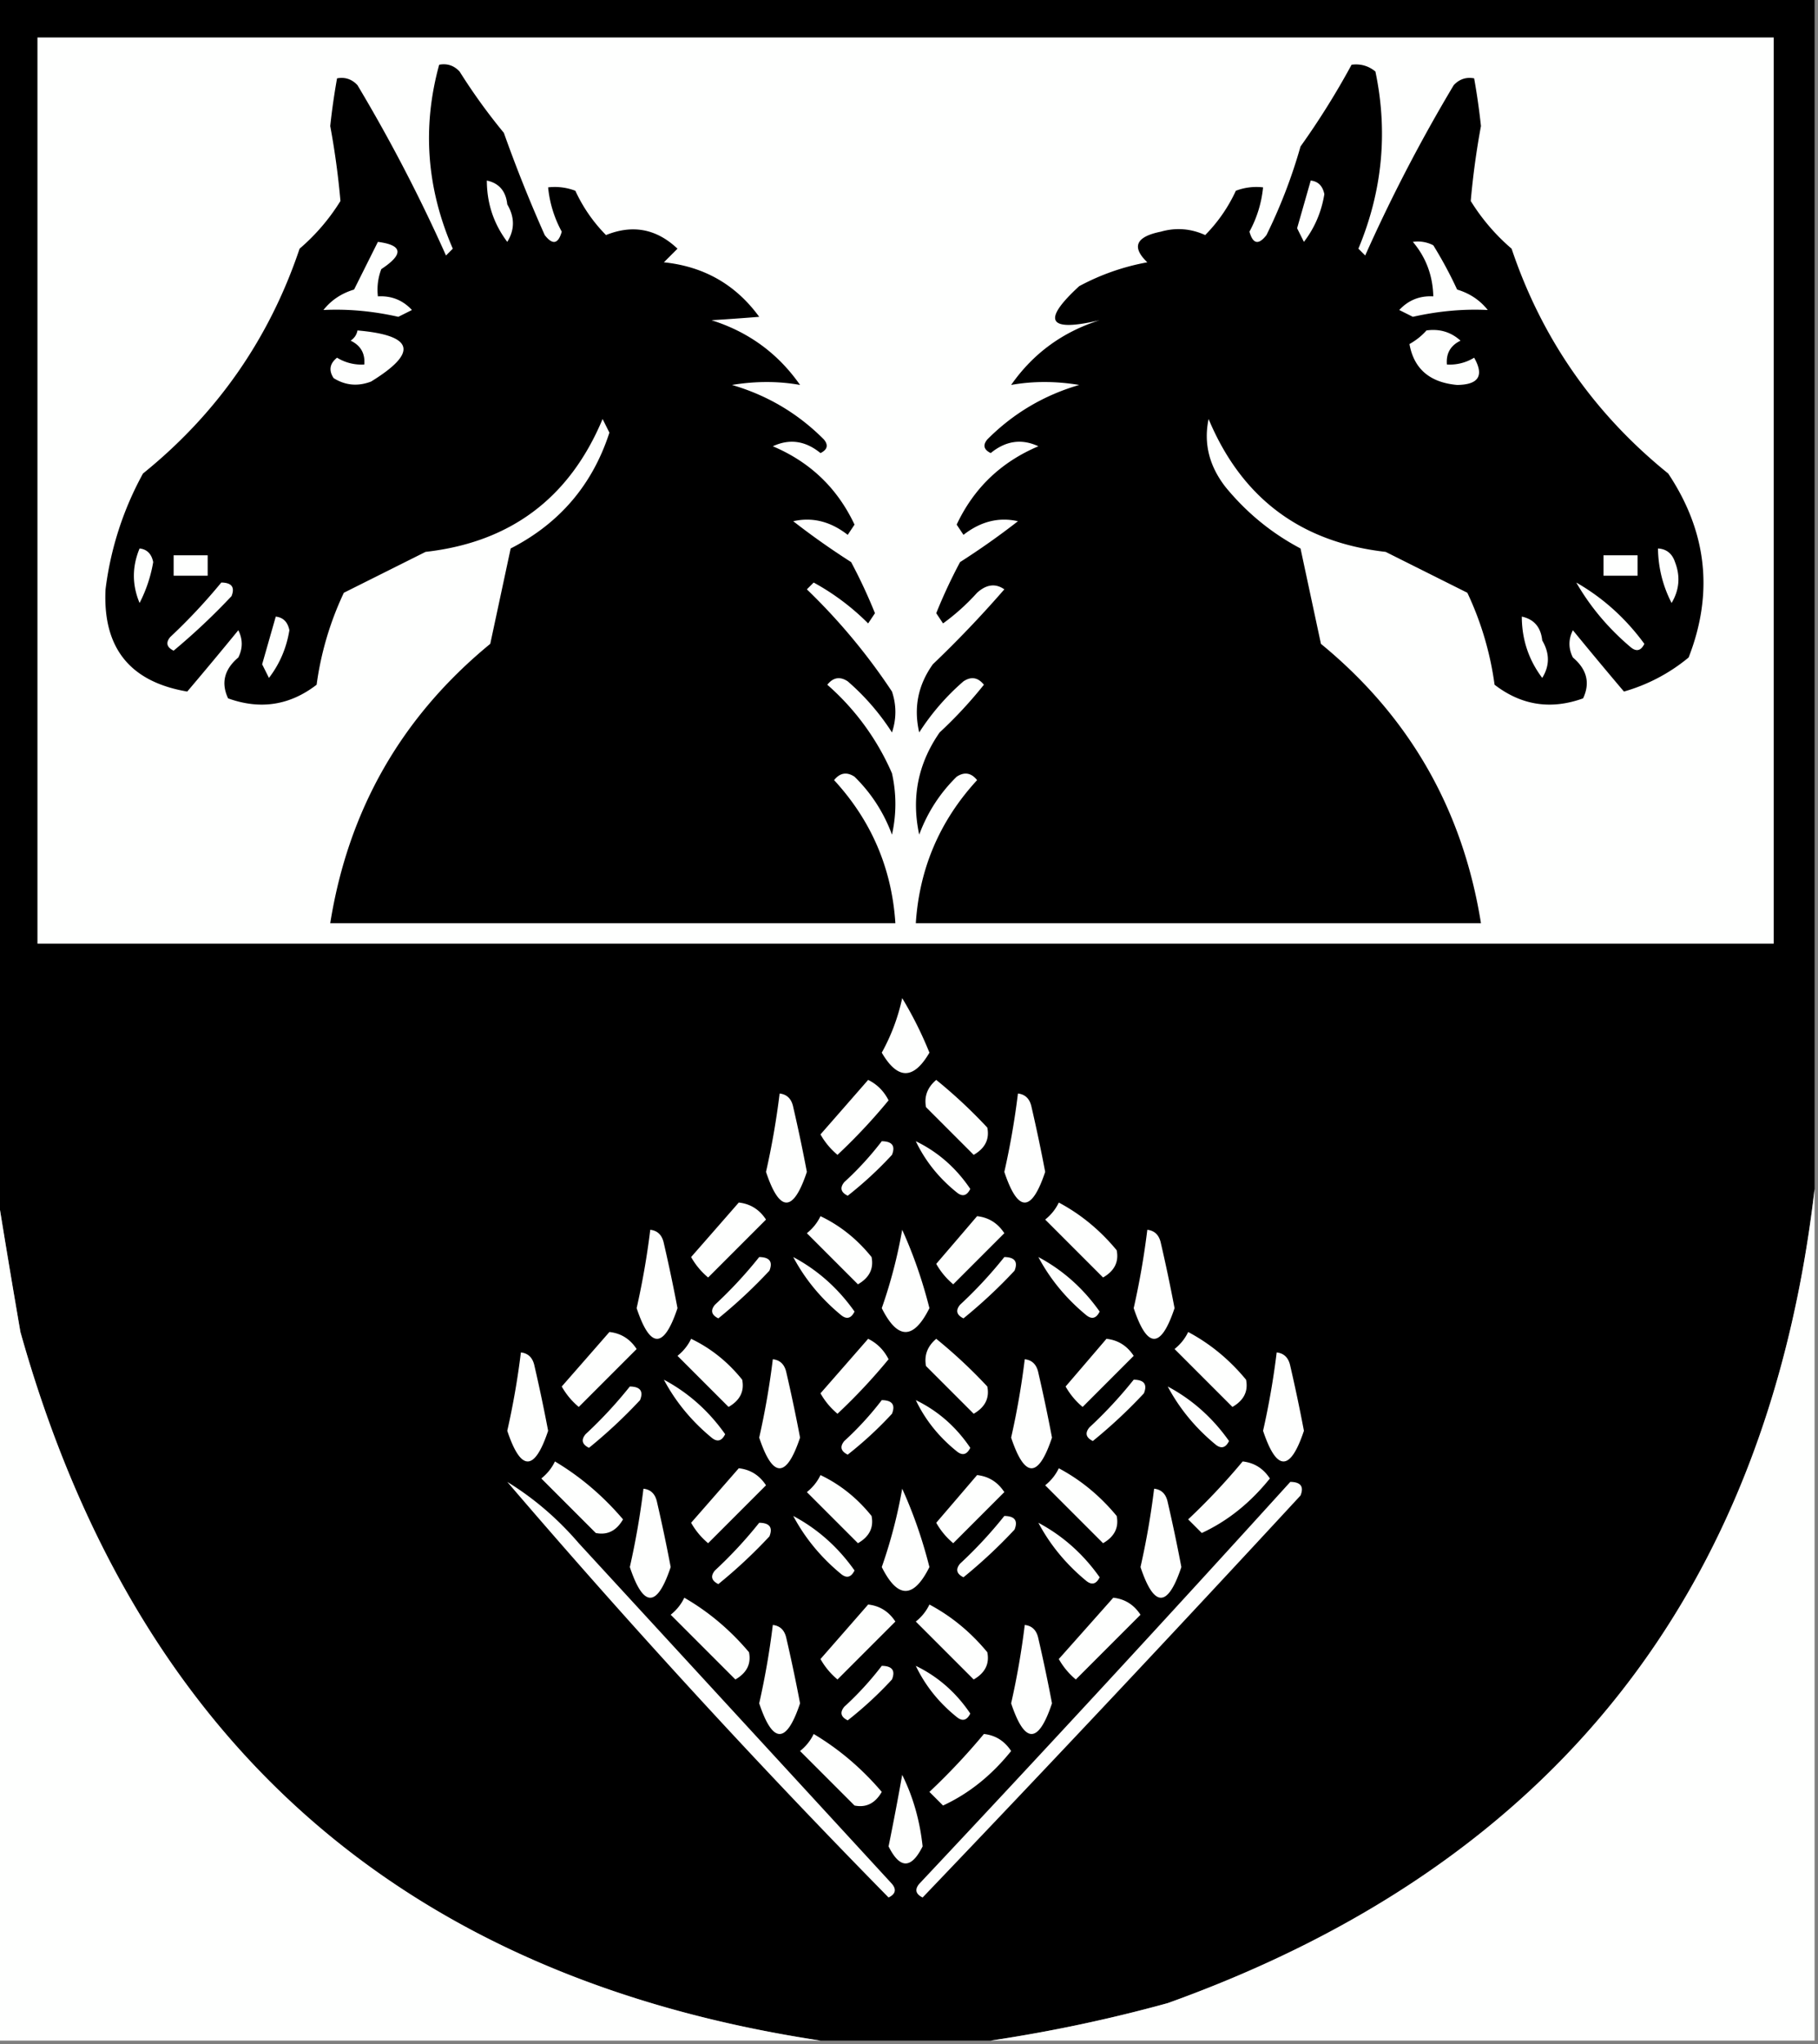 <svg xmlns="http://www.w3.org/2000/svg" width="267" height="300" style="shape-rendering:geometricPrecision;text-rendering:geometricPrecision;image-rendering:optimizeQuality;fill-rule:evenodd;clip-rule:evenodd"><rect width="100%" height="100%" fill="#808080" stroke="none"/><path style="opacity:1" d="M-.5-.5h267v175c-6.913 59.422-38.579 99.256-95 119.5a219.78 219.78 0 0 1-26 5.5h-25C59.018 290.191 19.851 255.525 3 195.5a1864.598 1864.598 0 0 1-3.5-21V-.5z"/><path style="opacity:1" fill="#fefffe" d="M5.5 5.5h255v133H5.5V5.5z"/><path style="opacity:1" d="M64.5 9.5c1.175-.219 2.175.114 3 1a86.117 86.117 0 0 0 6.5 9 205.945 205.945 0 0 0 6 15c1.156 1.493 1.99 1.326 2.5-.5a16.985 16.985 0 0 1-2-6.5 8.434 8.434 0 0 1 4 .5 22.731 22.731 0 0 0 4.5 6.5c3.922-1.582 7.422-.916 10.5 2l-2 2c5.888.608 10.555 3.275 14 8-2.172.176-4.505.343-7 .5 5.436 1.712 9.77 4.88 13 9.5-3.189-.572-6.523-.572-10 0 5.201 1.516 9.701 4.183 13.5 8 .688.832.521 1.498-.5 2-2.207-1.81-4.541-2.143-7-1 5.483 2.317 9.483 6.15 12 11.5l-1 1.5c-2.527-1.97-5.193-2.637-8-2 2.708 2.11 5.541 4.11 8.5 6a76.6 76.6 0 0 1 3.5 7.5l-1 1.5a35.079 35.079 0 0 0-8-6l-1 1a89.198 89.198 0 0 1 12.5 15c.667 2 .667 4 0 6a34.706 34.706 0 0 0-6.5-7.5c-1.135-.75-2.135-.583-3 .5a36.628 36.628 0 0 1 9.5 13c.667 3 .667 6 0 9-1.211-3.259-3.044-6.092-5.5-8.5-1.135-.749-2.135-.583-3 .5 5.475 5.95 8.475 12.95 9 21h-83c2.666-16.669 10.499-30.336 23.5-41l3-14c7.183-3.682 12.017-9.349 14.5-17l-1-2c-4.856 11.593-13.523 18.093-26 19.5l-12 6a45.977 45.977 0 0 0-4 13.5c-3.942 3.035-8.275 3.702-13 2-1.064-2.257-.564-4.257 1.5-6 .667-1.333.667-2.667 0-4-2.52 3.08-5.02 6.08-7.5 9-8.425-1.428-12.425-6.428-12-15a47.316 47.316 0 0 1 5.5-17c10.893-8.798 18.56-19.798 23-33a29.946 29.946 0 0 0 6-7 116.147 116.147 0 0 0-1.5-11c.253-2.358.586-4.692 1-7 1.175-.219 2.175.114 3 1a237.154 237.154 0 0 1 13 25l1-1c-3.851-8.864-4.518-17.864-2-27zM198.5 9.5c1.322-.17 2.489.163 3.5 1 1.862 8.878 1.029 17.544-2.5 26l1 1a237.098 237.098 0 0 1 13-25c.825-.886 1.825-1.219 3-1 .414 2.308.747 4.642 1 7a116.212 116.212 0 0 0-1.5 11 29.97 29.97 0 0 0 6 7c4.44 13.202 12.107 24.202 23 33 5.693 8.54 6.693 17.54 3 27a26.022 26.022 0 0 1-9.5 5 656.79 656.79 0 0 1-7.5-9c-.667 1.333-.667 2.667 0 4 2.064 1.743 2.564 3.743 1.5 6-4.725 1.702-9.058 1.035-13-2a45.962 45.962 0 0 0-4-13.5l-12-6c-12.477-1.407-21.144-7.907-26-19.5-.748 3.571.085 6.905 2.5 10 3.086 3.757 6.752 6.757 11 9l3 14c13.001 10.664 20.834 24.331 23.5 41h-83c.525-8.05 3.525-15.05 9-21-.865-1.083-1.865-1.249-3-.5-2.456 2.408-4.289 5.241-5.5 8.5-1.174-5.44-.174-10.44 3-15a64.292 64.292 0 0 0 6.5-7c-.865-1.083-1.865-1.25-3-.5a34.706 34.706 0 0 0-6.5 7.5c-.841-3.62-.174-6.954 2-10a163.246 163.246 0 0 0 10.5-11c-1.29-.908-2.623-.741-4 .5a31.83 31.83 0 0 1-5 4.5l-1-1.5a76.6 76.6 0 0 1 3.5-7.5c2.959-1.89 5.792-3.89 8.5-6-2.807-.637-5.473.03-8 2l-1-1.5c2.517-5.35 6.517-9.183 12-11.5-2.459-1.143-4.793-.81-7 1-1.021-.502-1.188-1.168-.5-2 3.799-3.817 8.299-6.484 13.5-8-3.477-.572-6.811-.572-10 0 3.23-4.62 7.564-7.788 13-9.5-7.571 1.782-8.571.115-3-5a33.735 33.735 0 0 1 10-3.5c-2.351-2.259-1.685-3.759 2-4.5 2.213-.626 4.38-.459 6.5.5a22.72 22.72 0 0 0 4.5-6.5 8.435 8.435 0 0 1 4-.5 16.993 16.993 0 0 1-2 6.5c.51 1.826 1.344 1.993 2.5.5a76.667 76.667 0 0 0 5-13 115.186 115.186 0 0 0 7.5-12z"/><path style="opacity:1" fill="#fefffe" d="M71.5 26.5c1.793.384 2.793 1.55 3 3.5 1.106 1.882 1.106 3.716 0 5.5-1.994-2.65-2.994-5.65-3-9zM192.5 26.5c1.086.12 1.753.787 2 2-.423 2.608-1.423 4.942-3 7l-1-2c.673-2.351 1.34-4.684 2-7zM55.5 35.5c3.657.474 3.824 1.807.5 4a8.434 8.434 0 0 0-.5 4c1.983-.117 3.65.55 5 2l-2 1c-3.746-.844-7.413-1.177-11-1 1.155-1.45 2.655-2.45 4.5-3l3.5-7zM207.5 35.5a4.932 4.932 0 0 1 3 .5 60.603 60.603 0 0 1 3.5 6.5c1.845.55 3.345 1.55 4.5 3-3.587-.177-7.254.156-11 1l-2-1c1.35-1.45 3.016-2.117 5-2-.072-3.053-1.072-5.72-3-8zM52.5 48.5c8.288.722 8.955 3.222 2 7.5-1.94.743-3.774.576-5.5-.5-.75-1.135-.583-2.135.5-3a6.845 6.845 0 0 0 4 1c.14-1.624-.527-2.79-2-3.5.556-.383.89-.883 1-1.5zM209.5 48.5c1.929-.27 3.595.23 5 1.5-1.473.71-2.14 1.876-2 3.5a6.846 6.846 0 0 0 4-1c1.498 2.633.665 3.966-2.5 4-4.011-.36-6.344-2.36-7-6 .995-.566 1.828-1.233 2.5-2zM20.5 80.5c1.086.12 1.753.787 2 2a20.627 20.627 0 0 1-2 6c-1.114-2.656-1.114-5.323 0-8zM243.5 80.5c1.25.077 2.083.744 2.5 2 .808 2.079.641 4.079-.5 6a17.765 17.765 0 0 1-2-8zM25.5 81.5h5v3h-5v-3zM235.5 81.5h5v3h-5v-3zM32.5 85.5c1.528.017 2.028.684 1.5 2a96.004 96.004 0 0 1-8.5 8c-1.021-.502-1.188-1.168-.5-2a84.022 84.022 0 0 0 7.5-8zM231.5 85.5c3.915 2.243 7.249 5.243 10 9-.502 1.021-1.168 1.188-2 .5-3.277-2.766-5.943-5.933-8-9.5zM40.5 90.5c1.086.12 1.753.787 2 2-.423 2.608-1.423 4.942-3 7l-1-2c.673-2.351 1.34-4.684 2-7zM223.5 90.5c1.793.384 2.793 1.55 3 3.5 1.106 1.882 1.106 3.716 0 5.5-1.994-2.65-2.994-5.65-3-9zM132.5 146.5a55.648 55.648 0 0 1 4 8c-2.333 4-4.667 4-7 0 1.4-2.535 2.4-5.202 3-8zM127.5 158.5c1.312.645 2.312 1.645 3 3a84.853 84.853 0 0 1-7.5 8 10.756 10.756 0 0 1-2.5-3c2.356-2.686 4.689-5.353 7-8zM137.5 158.5a73.503 73.503 0 0 1 7.5 7c.345 1.701-.322 3.034-2 4l-7-7c-.3-1.566.2-2.899 1.5-4zM114.5 160.5c1.086.12 1.753.787 2 2a239.805 239.805 0 0 1 2 9.5c-2 6-4 6-6 0a115.659 115.659 0 0 0 2-11.5zM149.5 160.5c1.086.12 1.753.787 2 2a239.805 239.805 0 0 1 2 9.5c-2 6-4 6-6 0a115.659 115.659 0 0 0 2-11.5zM129.5 167.5c1.528.017 2.028.684 1.5 2a55.05 55.05 0 0 1-6.5 6c-1.021-.502-1.188-1.168-.5-2a46.081 46.081 0 0 0 5.5-6zM134.5 167.5c3.244 1.571 5.911 3.905 8 7-.502 1.021-1.168 1.188-2 .5-2.618-2.106-4.618-4.606-6-7.5zM-.5 174.5c1.103 6.866 2.27 13.866 3.5 21 16.851 60.025 56.018 94.691 117.5 104H-.5v-125zM266.5 174.5v125h-121a219.78 219.78 0 0 0 26-5.5c56.421-20.244 88.087-60.078 95-119.5zM108.5 176.5c1.696.185 3.029 1.019 4 2.5l-8.5 8.5a10.756 10.756 0 0 1-2.5-3c2.356-2.686 4.689-5.353 7-8zM155.5 176.5c3.231 1.72 6.064 4.053 8.5 7 .345 1.701-.322 3.034-2 4l-8.5-8.5c.881-.708 1.547-1.542 2-2.5zM120.5 178.5c2.894 1.382 5.394 3.382 7.5 6 .345 1.701-.322 3.034-2 4l-7.5-7.5c.881-.708 1.547-1.542 2-2.5zM143.5 178.5c1.696.185 3.029 1.019 4 2.5l-7.5 7.5a10.756 10.756 0 0 1-2.5-3c2.023-2.353 4.023-4.686 6-7zM95.5 180.5c1.086.12 1.753.787 2 2 .73 3.153 1.397 6.319 2 9.5-2 6-4 6-6 0 .862-3.811 1.53-7.644 2-11.5zM132.5 180.5c1.637 3.596 2.97 7.429 4 11.5-2.333 4.667-4.667 4.667-7 0a72.484 72.484 0 0 0 3-11.5zM168.5 180.5c1.086.12 1.753.787 2 2a239.805 239.805 0 0 1 2 9.5c-2 6-4 6-6 0a115.659 115.659 0 0 0 2-11.5zM111.5 184.5c1.528.017 2.028.684 1.5 2a74.048 74.048 0 0 1-7.5 7c-1.021-.502-1.188-1.168-.5-2a63.707 63.707 0 0 0 6.5-7zM116.5 184.5c3.58 1.908 6.58 4.574 9 8-.502 1.021-1.168 1.188-2 .5-2.947-2.436-5.28-5.269-7-8.5zM147.5 184.5c1.528.017 2.028.684 1.5 2a74.048 74.048 0 0 1-7.5 7c-1.021-.502-1.188-1.168-.5-2a63.707 63.707 0 0 0 6.5-7zM152.5 184.5c3.58 1.908 6.58 4.574 9 8-.502 1.021-1.168 1.188-2 .5-2.947-2.436-5.28-5.269-7-8.5zM89.5 195.5c1.696.185 3.03 1.019 4 2.5l-8.5 8.5a10.76 10.76 0 0 1-2.5-3c2.356-2.686 4.69-5.353 7-8zM174.5 195.5c3.231 1.72 6.064 4.053 8.5 7 .345 1.701-.322 3.034-2 4l-8.5-8.5c.881-.708 1.547-1.542 2-2.5zM101.5 196.5c2.894 1.382 5.394 3.382 7.5 6 .345 1.701-.322 3.034-2 4l-7.5-7.5c.881-.708 1.547-1.542 2-2.5zM127.5 196.5c1.312.645 2.312 1.645 3 3a84.853 84.853 0 0 1-7.5 8 10.756 10.756 0 0 1-2.5-3c2.356-2.686 4.689-5.353 7-8zM137.5 196.5a73.503 73.503 0 0 1 7.5 7c.345 1.701-.322 3.034-2 4l-7-7c-.3-1.566.2-2.899 1.5-4zM162.5 196.5c1.696.185 3.029 1.019 4 2.5l-7.5 7.5a10.756 10.756 0 0 1-2.5-3c2.023-2.353 4.023-4.686 6-7zM76.5 198.5c1.086.12 1.753.787 2 2 .73 3.153 1.397 6.319 2 9.5-2 6-4 6-6 0 .862-3.811 1.53-7.644 2-11.5zM187.5 198.5c1.086.12 1.753.787 2 2a239.805 239.805 0 0 1 2 9.5c-2 6-4 6-6 0a115.659 115.659 0 0 0 2-11.5zM113.5 199.5c1.086.12 1.753.787 2 2a239.805 239.805 0 0 1 2 9.5c-2 6-4 6-6 0a115.659 115.659 0 0 0 2-11.5zM150.5 199.5c1.086.12 1.753.787 2 2a239.805 239.805 0 0 1 2 9.5c-2 6-4 6-6 0a115.659 115.659 0 0 0 2-11.5zM97.5 202.5c3.58 1.908 6.58 4.574 9 8-.502 1.021-1.168 1.188-2 .5-2.947-2.436-5.28-5.269-7-8.5zM166.5 202.5c1.528.017 2.028.684 1.5 2a74.048 74.048 0 0 1-7.5 7c-1.021-.502-1.188-1.168-.5-2a63.707 63.707 0 0 0 6.5-7zM92.5 203.5c1.528.017 2.028.684 1.5 2a74.133 74.133 0 0 1-7.5 7c-1.021-.502-1.188-1.168-.5-2a63.697 63.697 0 0 0 6.5-7zM171.5 203.5c3.58 1.908 6.58 4.574 9 8-.502 1.021-1.168 1.188-2 .5-2.947-2.436-5.28-5.269-7-8.5zM129.5 205.5c1.528.017 2.028.684 1.5 2a55.05 55.05 0 0 1-6.5 6c-1.021-.502-1.188-1.168-.5-2a46.081 46.081 0 0 0 5.5-6zM134.5 205.5c3.244 1.571 5.911 3.905 8 7-.502 1.021-1.168 1.188-2 .5-2.618-2.106-4.618-4.606-6-7.5zM81.5 214.5c3.735 2.225 7.068 5.058 10 8.5-.966 1.678-2.3 2.345-4 2l-8-8c.88-.708 1.547-1.542 2-2.5zM182.5 214.5c1.696.185 3.029 1.019 4 2.5-2.884 3.586-6.217 6.252-10 8l-2-2a95.356 95.356 0 0 0 8-8.5zM108.5 215.5c1.696.185 3.029 1.019 4 2.5l-8.5 8.5a10.756 10.756 0 0 1-2.5-3c2.356-2.686 4.689-5.353 7-8zM155.5 215.5c3.231 1.72 6.064 4.053 8.5 7 .345 1.701-.322 3.034-2 4l-8.5-8.5c.881-.708 1.547-1.542 2-2.5zM120.5 216.5c2.894 1.382 5.394 3.382 7.5 6 .345 1.701-.322 3.034-2 4l-7.5-7.5c.881-.708 1.547-1.542 2-2.5zM143.5 216.5c1.696.185 3.029 1.019 4 2.5l-7.5 7.5a10.756 10.756 0 0 1-2.5-3c2.023-2.353 4.023-4.686 6-7zM74.5 217.5c3.902 2.393 7.402 5.393 10.5 9l46 50c.688.832.521 1.498-.5 2a1203.112 1203.112 0 0 1-56-61zM189.5 217.5c1.528.017 2.028.684 1.5 2a4663.037 4663.037 0 0 1-55.5 59c-1.021-.502-1.188-1.168-.5-2a4495.799 4495.799 0 0 0 54.5-59zM94.5 218.5c1.086.12 1.753.787 2 2 .73 3.153 1.397 6.319 2 9.5-2 6-4 6-6 0 .862-3.811 1.53-7.644 2-11.5zM132.5 218.5c1.637 3.596 2.97 7.429 4 11.5-2.333 4.667-4.667 4.667-7 0a72.484 72.484 0 0 0 3-11.5zM169.5 218.5c1.086.12 1.753.787 2 2a239.805 239.805 0 0 1 2 9.5c-2 6-4 6-6 0a115.659 115.659 0 0 0 2-11.5zM116.5 222.5c3.58 1.908 6.58 4.574 9 8-.502 1.021-1.168 1.188-2 .5-2.947-2.436-5.28-5.269-7-8.5zM147.5 222.5c1.528.017 2.028.684 1.5 2a74.048 74.048 0 0 1-7.5 7c-1.021-.502-1.188-1.168-.5-2a63.707 63.707 0 0 0 6.5-7zM111.5 223.5c1.528.017 2.028.684 1.5 2a74.048 74.048 0 0 1-7.5 7c-1.021-.502-1.188-1.168-.5-2a63.707 63.707 0 0 0 6.5-7zM152.5 223.5c3.58 1.908 6.58 4.574 9 8-.502 1.021-1.168 1.188-2 .5-2.947-2.436-5.28-5.269-7-8.5zM100.5 234.5c3.567 2.057 6.734 4.723 9.5 8 .345 1.701-.322 3.034-2 4l-9.5-9.5c.88-.708 1.547-1.542 2-2.5zM163.5 234.5c1.696.185 3.029 1.019 4 2.5l-9.5 9.5a10.756 10.756 0 0 1-2.5-3c2.689-3.02 5.356-6.02 8-9zM127.5 235.5c1.696.185 3.029 1.019 4 2.5l-8.5 8.5a10.756 10.756 0 0 1-2.5-3c2.356-2.686 4.689-5.353 7-8zM136.5 235.5c3.231 1.72 6.064 4.053 8.5 7 .345 1.701-.322 3.034-2 4l-8.5-8.5c.881-.708 1.547-1.542 2-2.5zM113.5 238.5c1.086.12 1.753.787 2 2a239.805 239.805 0 0 1 2 9.5c-2 6-4 6-6 0a115.659 115.659 0 0 0 2-11.5zM150.5 238.5c1.086.12 1.753.787 2 2a239.805 239.805 0 0 1 2 9.5c-2 6-4 6-6 0a115.659 115.659 0 0 0 2-11.5zM129.5 244.5c1.528.017 2.028.684 1.5 2a55.05 55.05 0 0 1-6.5 6c-1.021-.502-1.188-1.168-.5-2a46.081 46.081 0 0 0 5.5-6zM134.5 244.5c3.244 1.571 5.911 3.905 8 7-.502 1.021-1.168 1.188-2 .5-2.618-2.106-4.618-4.606-6-7.5zM119.5 254.5c3.735 2.225 7.068 5.058 10 8.5-.966 1.678-2.299 2.345-4 2l-8-8c.881-.708 1.547-1.542 2-2.5zM144.5 254.5c1.696.185 3.029 1.019 4 2.5-2.884 3.586-6.217 6.252-10 8l-2-2a95.356 95.356 0 0 0 8-8.5zM132.5 260.5c1.593 3.195 2.593 6.695 3 10.5-1.667 3.333-3.333 3.333-5 0a418.16 418.16 0 0 0 2-10.5z"/></svg>